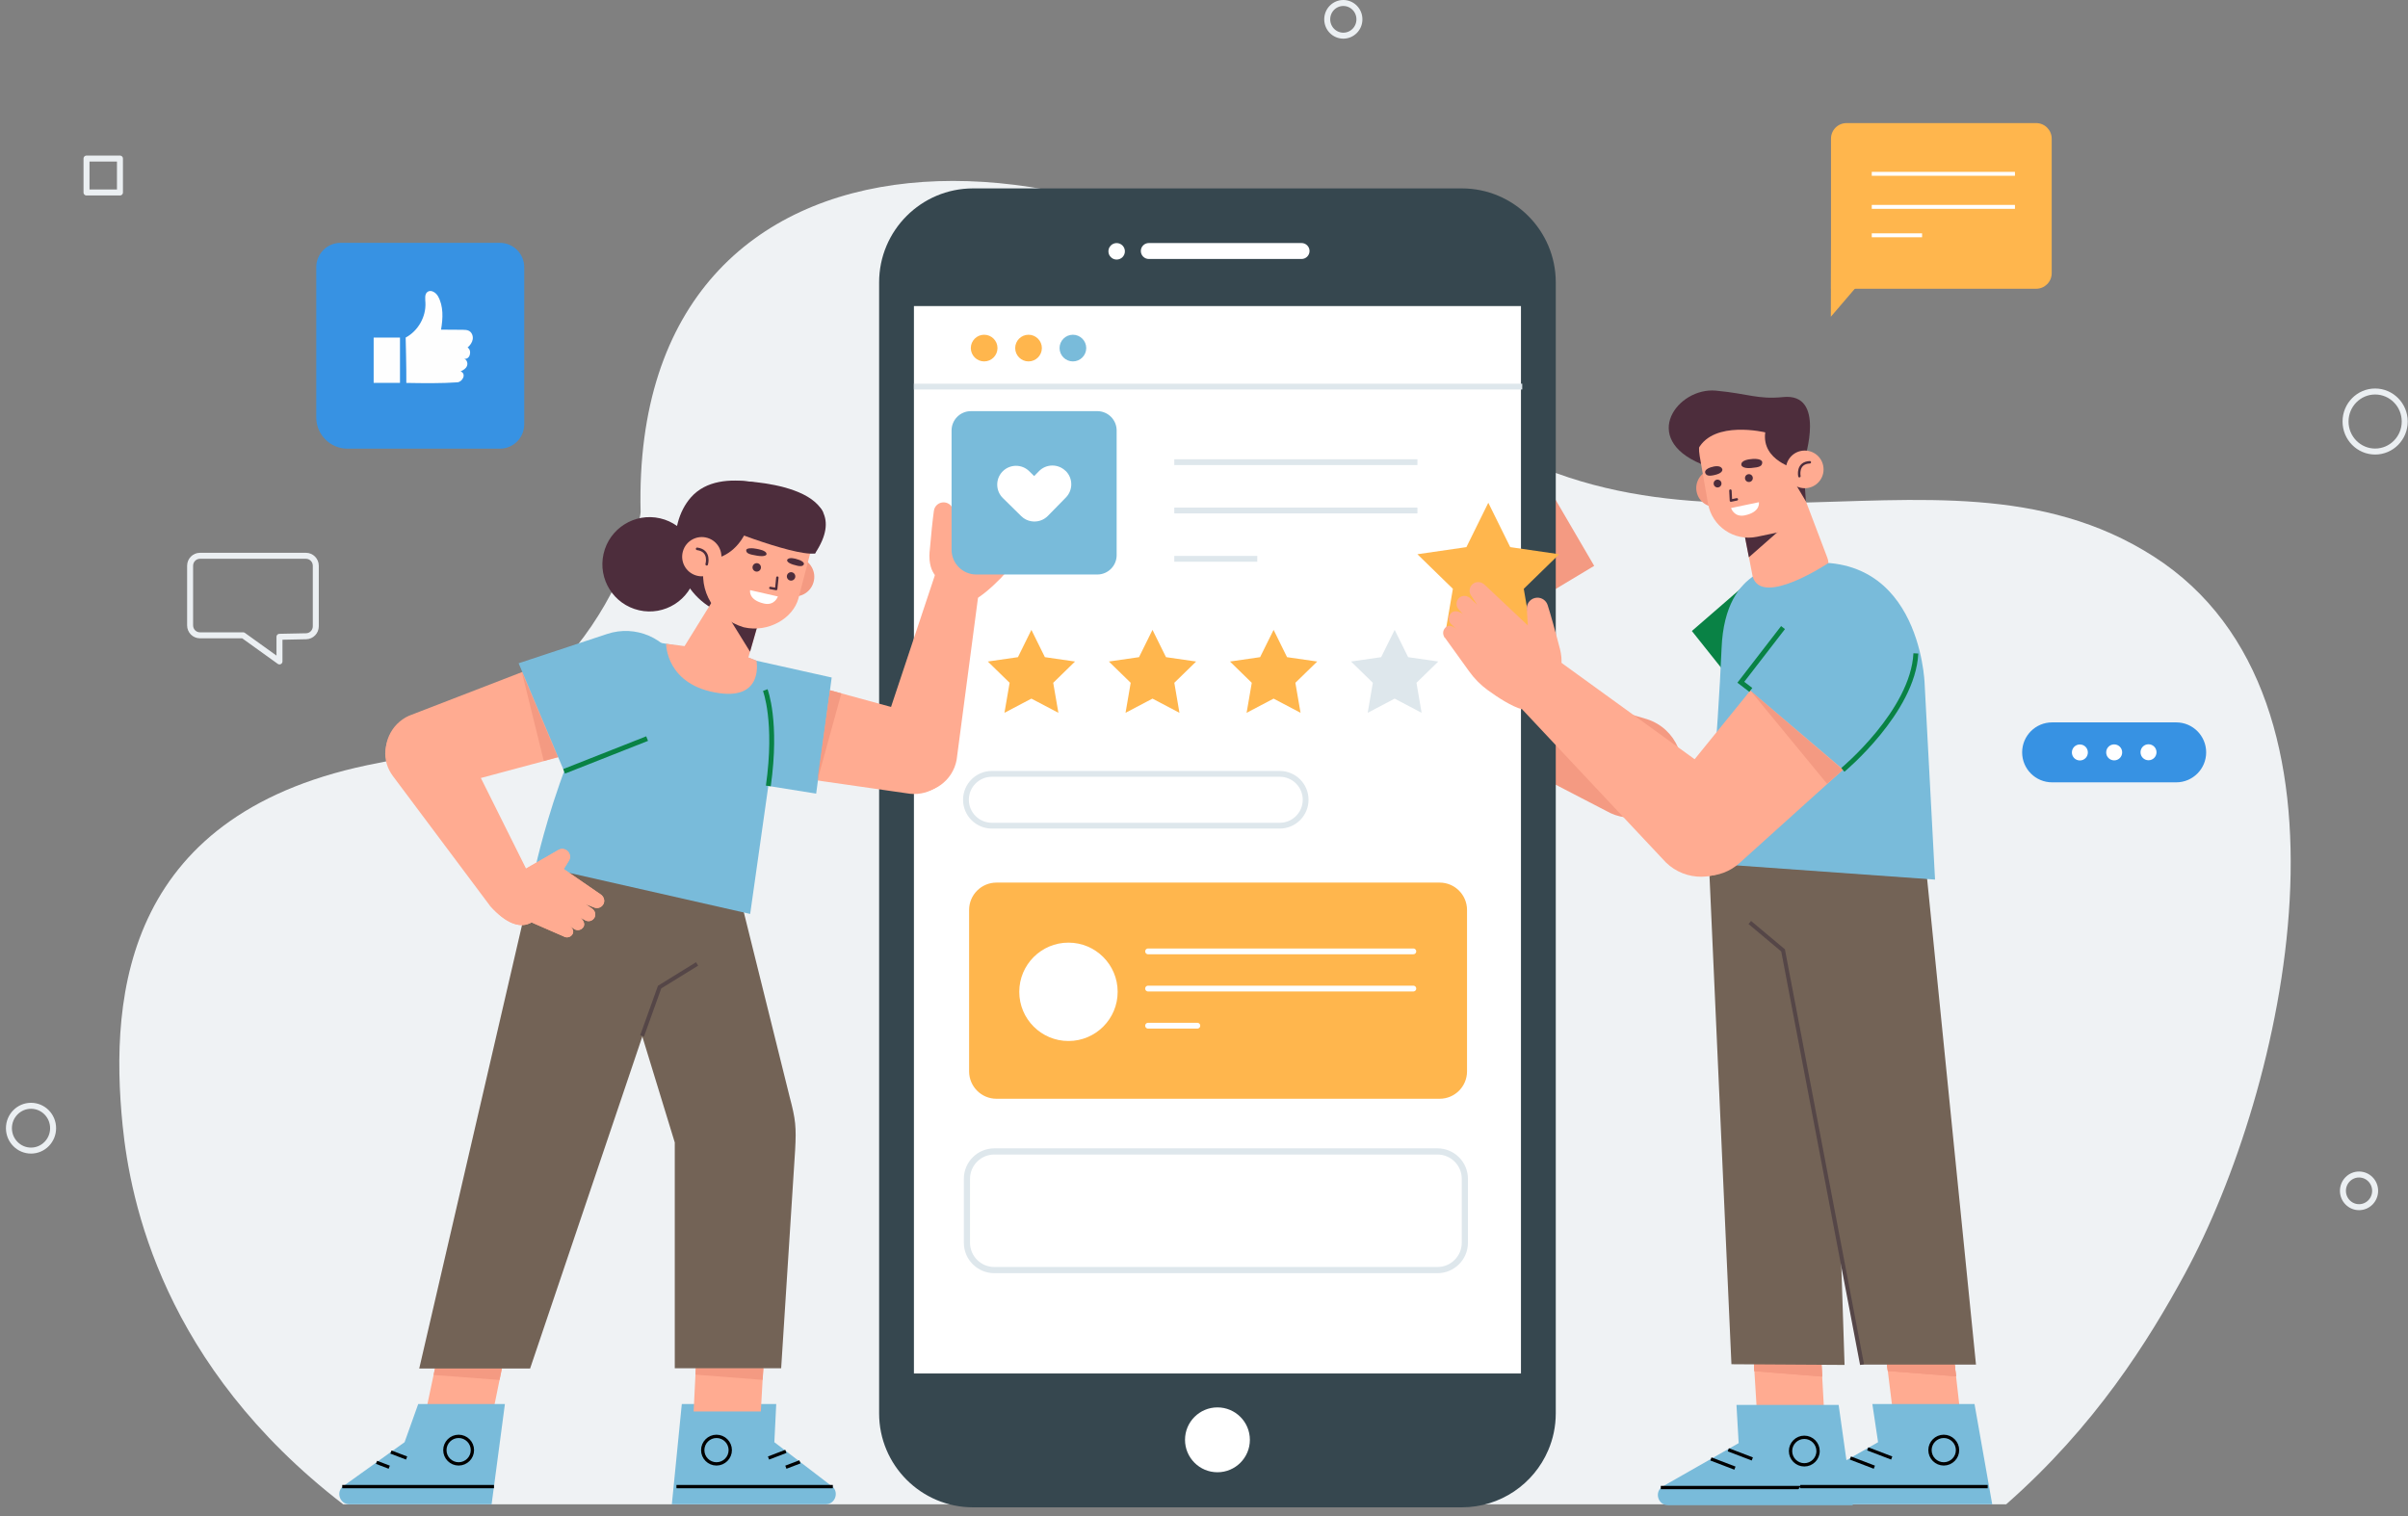 <svg width="243" height="153" viewBox="0 0 243 153" fill="none" xmlns="http://www.w3.org/2000/svg">
<rect x="0" y="0" width="243" height="153" fill="#808080" stroke="none"/>
<g clip-path="url(#clip0_9957_537)">
<path d="M220.496 128.525C230.479 110.147 239.732 70.516 217.344 56.164C194.956 41.817 166.917 62.239 141.107 37.689C112.275 10.266 63.625 9.249 64.646 51.659C64.669 52.668 60.266 72.847 38.219 76.991C12.723 81.786 11.02 100.183 12.374 113.577C13.151 121.249 16.444 137.81 34.629 151.812H202.452C211.411 143.936 216.764 135.396 220.496 128.529V128.525Z" fill="#EFF2F4"/>
<path d="M30.875 56.09H20.177C19.628 56.09 19.185 56.542 19.185 57.095V63.111C19.185 63.668 19.628 64.115 20.177 64.115H24.537L28.203 66.749V64.265L30.895 64.21C31.436 64.198 31.868 63.751 31.868 63.205V57.095C31.868 56.538 31.424 56.09 30.875 56.09Z" stroke="#EBEFF2" stroke-width="0.604" stroke-linecap="round" stroke-linejoin="round"/>
<path d="M5.359 113.856C5.359 115.104 4.359 116.116 3.13 116.116C1.902 116.116 0.901 115.104 0.901 113.856C0.901 112.608 1.898 111.595 3.13 111.595C4.363 111.595 5.359 112.608 5.359 113.856Z" stroke="#EBEFF2" stroke-width="0.604" stroke-linecap="round" stroke-linejoin="round"/>
<path d="M239.683 45.569C241.333 45.569 242.67 44.213 242.67 42.54C242.67 40.866 241.333 39.51 239.683 39.51C238.034 39.51 236.697 40.866 236.697 42.54C236.697 44.213 238.034 45.569 239.683 45.569Z" stroke="#EBEFF2" stroke-width="0.604" stroke-linecap="round" stroke-linejoin="round"/>
<path d="M137.184 1.95C137.184 2.861 136.458 3.599 135.56 3.599C134.661 3.599 133.935 2.861 133.935 1.95C133.935 1.04 134.661 0.302 135.56 0.302C136.458 0.302 137.184 1.04 137.184 1.95Z" stroke="#EBEFF2" stroke-width="0.604" stroke-linecap="round" stroke-linejoin="round"/>
<path d="M239.683 120.178C239.683 121.088 238.957 121.826 238.059 121.826C237.16 121.826 236.434 121.088 236.434 120.178C236.434 119.268 237.16 118.53 238.059 118.53C238.957 118.53 239.683 119.268 239.683 120.178Z" stroke="#EBEFF2" stroke-width="0.604" stroke-linecap="round" stroke-linejoin="round"/>
<path d="M12.105 16.003H8.73V19.425H12.105V16.003Z" stroke="#EBEFF2" stroke-width="0.604" stroke-linecap="round" stroke-linejoin="round"/>
<path d="M34.376 24.507H50.446C51.803 24.507 52.902 25.61 52.902 26.964V42.822C52.902 44.18 51.8 45.279 50.446 45.279H35.066C33.328 45.279 31.915 43.866 31.915 42.127V26.964C31.915 25.606 33.018 24.507 34.372 24.507H34.376Z" fill="#3792E3"/>
<path d="M41 38.643C42.758 38.674 44.536 38.698 46.152 38.584C46.663 38.549 47.106 37.736 46.486 37.481C46.749 37.348 47.012 37.218 47.126 36.924C47.236 36.645 47.102 36.269 46.816 36.198C47.424 36.347 47.667 35.382 47.188 35.068C47.44 34.852 47.648 34.569 47.703 34.244C47.758 33.918 47.62 33.549 47.334 33.392C47.145 33.29 46.918 33.286 46.702 33.282C45.972 33.278 45.242 33.27 44.508 33.267C44.704 32.124 44.767 30.877 44.186 29.872C44.01 29.57 43.543 29.205 43.166 29.44C42.817 29.66 42.915 30.202 42.931 30.543C43.005 31.964 42.193 33.396 40.937 34.067C40.937 34.067 41.019 37.097 41.004 38.643H41Z" fill="#FEFEFE"/>
<path d="M40.364 34.067H37.707V38.639H40.364V34.067Z" fill="#FEFEFE"/>
<path d="M186.341 12.421H205.472C206.339 12.421 207.045 13.123 207.045 13.994V27.569C207.045 28.436 206.343 29.142 205.472 29.142H184.771V13.994C184.771 13.127 185.473 12.421 186.345 12.421H186.341Z" fill="#FFB64D"/>
<path d="M184.778 24.119L184.755 31.967L191.454 24.142L184.778 24.119Z" fill="#FFB64D"/>
<path d="M188.887 20.877H203.336" stroke="white" stroke-width="0.396" stroke-miterlimit="10"/>
<path d="M188.887 17.541H203.336" stroke="white" stroke-width="0.396" stroke-miterlimit="10"/>
<path d="M188.887 23.746H193.965" stroke="white" stroke-width="0.396" stroke-miterlimit="10"/>
<path d="M219.607 78.953H207.088C205.416 78.953 204.062 77.599 204.062 75.927C204.062 74.256 205.416 72.902 207.088 72.902H219.607C221.278 72.902 222.632 74.256 222.632 75.927C222.632 77.599 221.278 78.953 219.607 78.953Z" fill="#3792E3"/>
<path d="M210.694 75.935C210.694 76.383 210.337 76.744 209.89 76.744C209.443 76.744 209.082 76.387 209.082 75.939C209.082 75.492 209.439 75.131 209.886 75.131C210.333 75.131 210.694 75.488 210.694 75.935Z" fill="white"/>
<path d="M214.156 75.927C214.156 76.375 213.799 76.736 213.351 76.736C212.904 76.736 212.543 76.379 212.543 75.931C212.543 75.484 212.9 75.123 213.347 75.123C213.795 75.123 214.156 75.48 214.156 75.927Z" fill="white"/>
<path d="M217.621 75.916C217.621 76.363 217.264 76.724 216.817 76.724C216.369 76.724 216.008 76.367 216.008 75.919C216.008 75.472 216.365 75.111 216.813 75.111C217.26 75.111 217.621 75.468 217.621 75.916Z" fill="white"/>
<path d="M154.389 46.004L140.826 57.337C138.743 59.08 138.393 62.145 140.03 64.311C141.599 66.387 144.48 66.944 146.709 65.606L160.876 57.106L154.389 46V46.004Z" fill="#F49A82"/>
<path d="M176.07 59.049L170.733 63.68L180.65 76.135L184.57 73.149C185.783 72.227 186.172 70.575 185.504 69.209L181.035 60.062C180.112 58.178 177.66 57.676 176.074 59.053L176.07 59.049Z" fill="#098245"/>
<path d="M166.212 72.58L144.327 66.097L143.707 72.305L162.531 82.065C165.047 83.215 168.022 82.143 169.23 79.655C170.584 76.869 169.156 73.53 166.209 72.58H166.212Z" fill="#F49A82"/>
<path d="M145.242 65.245C144.304 63.84 143.138 62.188 142.632 61.521C142.342 61.141 141.835 60.999 141.388 61.168C140.846 61.376 140.568 61.969 140.748 62.518L141.431 64.127L135.945 61.698C135.545 61.521 135.058 61.631 134.819 61.992C134.54 62.416 134.674 62.973 135.093 63.228L135.918 63.856L135.05 63.472C134.674 63.303 134.207 63.417 133.995 63.77C133.747 64.178 133.9 64.696 134.309 64.912L134.858 65.222C134.348 65.057 133.865 65.179 133.712 65.524C133.528 65.909 133.685 66.368 134.061 66.56L134.846 66.909C134.061 66.56 133.767 66.858 133.649 67.125C133.484 67.49 133.638 67.922 133.991 68.106L137.393 70.473C138.131 70.987 138.939 71.379 139.799 71.634C140.976 71.983 142.64 72.395 143.715 72.305L145.599 68.777C145.599 68.777 146.764 67.51 145.25 65.245H145.242Z" fill="#FFAB91"/>
<path d="M156.998 141.055V28.498C156.998 23.263 152.752 19.013 147.513 19.013H98.2C92.961 19.013 88.715 23.263 88.715 28.498V142.633C88.715 147.872 92.961 152.118 98.2 152.118H147.513C151.426 152.118 154.781 149.751 156.229 146.373C156.724 145.227 156.998 143.963 156.998 142.637V141.059V141.055Z" fill="#36474F"/>
<path d="M113.517 25.363C113.517 25.822 113.145 26.195 112.685 26.195C112.226 26.195 111.854 25.822 111.854 25.363C111.854 24.904 112.226 24.531 112.685 24.531C113.145 24.531 113.517 24.904 113.517 25.363Z" fill="white"/>
<path d="M131.346 26.136H115.931C115.487 26.136 115.126 25.775 115.126 25.331C115.126 24.888 115.487 24.527 115.931 24.527H131.346C131.789 24.527 132.15 24.888 132.15 25.331C132.15 25.775 131.789 26.136 131.346 26.136Z" fill="white"/>
<path d="M122.857 148.578C124.664 148.578 126.13 147.113 126.13 145.305C126.13 143.498 124.664 142.032 122.857 142.032C121.049 142.032 119.584 143.498 119.584 145.305C119.584 147.113 121.049 148.578 122.857 148.578Z" fill="white"/>
<path d="M153.486 30.888H92.228V138.61H153.486V30.888Z" fill="white"/>
<path d="M104.083 63.566L105.444 66.32L108.486 66.76L106.284 68.907L106.806 71.936L104.083 70.504L101.363 71.936L101.885 68.907L99.684 66.76L102.725 66.32L104.083 63.566Z" fill="#FFB64D"/>
<path d="M116.303 63.566L117.665 66.32L120.707 66.76L118.505 68.907L119.023 71.936L116.303 70.504L113.584 71.936L114.102 68.907L111.9 66.76L114.942 66.32L116.303 63.566Z" fill="#FFB64D"/>
<path d="M128.524 63.566L129.881 66.32L132.923 66.76L130.721 68.907L131.243 71.936L128.524 70.504L125.8 71.936L126.322 68.907L124.121 66.76L127.162 66.32L128.524 63.566Z" fill="#FFB64D"/>
<path d="M140.74 63.566L142.102 66.32L145.143 66.76L142.942 68.907L143.46 71.936L140.74 70.504L138.02 71.936L138.538 68.907L136.337 66.76L139.378 66.32L140.74 63.566Z" fill="#DEE7EC"/>
<path d="M129.144 83.325H100.092C98.648 83.325 97.478 82.155 97.478 80.711C97.478 79.267 98.648 78.097 100.092 78.097H129.144C130.588 78.097 131.757 79.267 131.757 80.711C131.757 82.155 130.588 83.325 129.144 83.325Z" stroke="#DEE7EC" stroke-width="0.585" stroke-miterlimit="10"/>
<path d="M145.061 116.202H100.339C98.814 116.202 97.577 117.439 97.577 118.965V125.413C97.577 126.939 98.814 128.175 100.339 128.175H145.061C146.587 128.175 147.823 126.939 147.823 125.413V118.965C147.823 117.439 146.587 116.202 145.061 116.202Z" stroke="#DEE7EC" stroke-width="0.624" stroke-miterlimit="10"/>
<path d="M100.661 35.127C100.661 35.868 100.057 36.473 99.315 36.473C98.574 36.473 97.969 35.868 97.969 35.127C97.969 34.385 98.574 33.781 99.315 33.781C100.057 33.781 100.661 34.385 100.661 35.127Z" fill="#FFB64D"/>
<path d="M105.139 35.127C105.139 35.868 104.535 36.473 103.793 36.473C103.051 36.473 102.447 35.868 102.447 35.127C102.447 34.385 103.051 33.781 103.793 33.781C104.535 33.781 105.139 34.385 105.139 35.127Z" fill="#FFB64D"/>
<path d="M109.616 35.127C109.616 35.868 109.012 36.473 108.27 36.473C107.529 36.473 106.924 35.868 106.924 35.127C106.924 34.385 107.529 33.781 108.27 33.781C109.012 33.781 109.616 34.385 109.616 35.127Z" fill="#79BBDA"/>
<path d="M92.228 39.015H153.615" stroke="#DEE7EC" stroke-width="0.585" stroke-miterlimit="10"/>
<path d="M118.501 46.64H143.036" stroke="#DEE7EC" stroke-width="0.585" stroke-miterlimit="10"/>
<path d="M118.501 51.518H143.036" stroke="#DEE7EC" stroke-width="0.585" stroke-miterlimit="10"/>
<path d="M118.501 56.396H126.876" stroke="#DEE7EC" stroke-width="0.585" stroke-miterlimit="10"/>
<path d="M145.28 89.07H100.559C99.033 89.07 97.796 90.307 97.796 91.832V108.122C97.796 109.648 99.033 110.885 100.559 110.885H145.28C146.806 110.885 148.043 109.648 148.043 108.122V91.832C148.043 90.307 146.806 89.07 145.28 89.07Z" fill="#FFB64D"/>
<path d="M107.823 105.057C110.564 105.057 112.787 102.835 112.787 100.093C112.787 97.352 110.564 95.129 107.823 95.129C105.081 95.129 102.858 97.352 102.858 100.093C102.858 102.835 105.081 105.057 107.823 105.057Z" fill="white"/>
<path d="M115.856 96.012H142.624" stroke="#FDFEFF" stroke-width="0.585" stroke-linecap="round" stroke-linejoin="round"/>
<path d="M115.856 99.764H142.624" stroke="#FDFEFF" stroke-width="0.585" stroke-linecap="round" stroke-linejoin="round"/>
<path d="M115.856 103.511H120.828" stroke="#FDFEFF" stroke-width="0.585" stroke-linecap="round" stroke-linejoin="round"/>
<path d="M176.938 136.691L177.299 142.534H184.084L183.742 136.381L176.938 136.691Z" fill="#FFAB91"/>
<path d="M177.039 138.379L183.883 138.924L183.817 137.731L176.996 137.692L177.039 138.379Z" fill="#F49A82"/>
<path d="M177.039 138.379L183.883 138.924L183.817 137.731L176.996 137.692L177.039 138.379Z" fill="#F49A82"/>
<path d="M175.235 141.785H185.544L186.972 151.902H168.324C167.276 151.902 166.907 150.513 167.818 149.991L175.455 145.639L175.235 141.785Z" fill="#79BBDA"/>
<path d="M167.598 150.12H186.513" stroke="black" stroke-width="0.334" stroke-miterlimit="10"/>
<path d="M172.656 147.236L175.078 148.162" stroke="black" stroke-width="0.334" stroke-miterlimit="10"/>
<path d="M174.411 146.31L176.832 147.236" stroke="black" stroke-width="0.334" stroke-miterlimit="10"/>
<path d="M183.468 146.44C183.468 147.209 182.844 147.829 182.079 147.829C181.313 147.829 180.689 147.205 180.689 146.44C180.689 145.674 181.313 145.05 182.079 145.05C182.844 145.05 183.468 145.674 183.468 146.44Z" stroke="black" stroke-width="0.334" stroke-miterlimit="10"/>
<path d="M172.437 86.719L174.725 137.676L186.141 137.747L184.524 88.061L172.437 86.719Z" fill="#736356"/>
<path d="M190.288 136.597L191.01 142.44H197.795L197.097 136.287L190.288 136.597Z" fill="#FFAB91"/>
<path d="M190.508 138.363L197.391 138.897L197.258 137.711H190.426L190.508 138.363Z" fill="#F49A82"/>
<path d="M190.508 138.363L197.391 138.897L197.258 137.711H190.426L190.508 138.363Z" fill="#F49A82"/>
<path d="M188.946 141.691H199.255L201.041 151.808H182.392C181.345 151.808 180.976 150.418 181.886 149.896L189.523 145.544L188.946 141.691Z" fill="#79BBDA"/>
<path d="M181.671 150.026H200.586" stroke="black" stroke-width="0.334" stroke-miterlimit="10"/>
<path d="M186.729 147.142L189.147 148.068" stroke="black" stroke-width="0.334" stroke-miterlimit="10"/>
<path d="M188.479 146.216L190.9 147.142" stroke="black" stroke-width="0.334" stroke-miterlimit="10"/>
<path d="M197.541 146.345C197.541 147.114 196.917 147.734 196.151 147.734C195.386 147.734 194.762 147.11 194.762 146.345C194.762 145.58 195.386 144.956 196.151 144.956C196.917 144.956 197.541 145.58 197.541 146.345Z" stroke="black" stroke-width="0.334" stroke-miterlimit="10"/>
<path d="M194.22 86.186L199.404 137.712H187.792L178.641 85.444L194.22 86.186Z" fill="#736356"/>
<path d="M187.906 137.712L179.936 95.91L176.577 93.096" stroke="#554647" stroke-width="0.404" stroke-miterlimit="10"/>
<path d="M180.218 57.157C180.218 57.157 174.084 56.769 173.731 65.414C173.374 74.059 172.197 87.119 172.197 87.119L195.272 88.768L194.22 68.969C194.22 68.969 193.769 54.261 180.218 57.153V57.157Z" fill="#79BBDA"/>
<path d="M150.19 50.737L152.403 55.215L157.348 55.933L153.769 59.422L154.613 64.347L150.19 62.019L145.771 64.347L146.615 59.422L143.036 55.933L147.981 55.215L150.19 50.737Z" fill="#FFB64D"/>
<path d="M174.748 79.326L156.257 65.94L153.612 71.591L168.128 87.053C170.121 88.972 173.28 88.952 175.246 87.006C177.448 84.828 177.213 81.202 174.744 79.33L174.748 79.326Z" fill="#FFAB91"/>
<path d="M157.406 65.441C156.986 63.805 156.437 61.858 156.178 61.062C156.029 60.607 155.601 60.304 155.122 60.316C154.545 60.332 154.082 60.799 154.071 61.376L154.18 63.118L149.813 59.006C149.495 58.707 149 58.648 148.651 58.911C148.247 59.218 148.188 59.786 148.498 60.167L149.067 61.031L148.376 60.379C148.074 60.096 147.599 60.045 147.282 60.308C146.913 60.611 146.885 61.152 147.199 61.49L147.615 61.965C147.187 61.639 146.697 61.592 146.434 61.87C146.136 62.172 146.128 62.655 146.418 62.965L147.042 63.554C146.418 62.965 146.041 63.15 145.841 63.358C145.567 63.648 145.563 64.103 145.841 64.398L148.263 67.761C148.788 68.491 149.42 69.13 150.146 69.656C151.139 70.378 152.571 71.316 153.619 71.587L156.566 68.883C156.566 68.883 158.085 68.075 157.41 65.438L157.406 65.441Z" fill="#FFAB91"/>
<path d="M179.316 66.379L168.186 80.107C166.475 82.214 166.723 85.295 168.744 87.104C170.682 88.838 173.618 88.834 175.548 87.092L187.82 76.029L179.32 66.376L179.316 66.379Z" fill="#FFAB91"/>
<path d="M176.632 69.688L184.371 79.094L185.968 77.697L176.632 69.688Z" fill="#F49A82"/>
<path d="M179.752 63.071L175.404 68.64L187.526 78.961L190.799 75.276C191.811 74.138 191.878 72.442 190.956 71.23L184.814 63.11C183.551 61.439 181.043 61.419 179.752 63.071Z" fill="#79BBDA"/>
<path d="M176.682 69.625L175.674 68.852L179.932 63.334" stroke="#098245" stroke-width="0.494" stroke-miterlimit="10"/>
<path d="M185.968 77.697C185.968 77.697 193.035 71.819 193.338 65.94" stroke="#098245" stroke-width="0.494" stroke-miterlimit="10"/>
<path d="M184.516 56.816C184.504 56.635 184.468 56.455 184.402 56.286L181.965 49.866L175.623 51.758L176.871 58.197C177.801 61.301 184.492 56.832 184.516 56.816Z" fill="#FFAB91"/>
<path d="M182.117 46.295C182.117 46.295 184.272 39.639 179.951 40.071C177.373 40.33 176.459 39.73 173.15 39.423C169.324 39.07 165.463 44.219 171.659 46.821L179.374 43.006L182.113 46.291L182.117 46.295Z" fill="#4D2D3C"/>
<path d="M174.936 48.869C175.152 49.898 174.493 50.906 173.464 51.118C172.436 51.334 171.428 50.675 171.216 49.646C171 48.618 171.659 47.61 172.687 47.398C173.716 47.186 174.724 47.841 174.936 48.869Z" fill="#F49A82"/>
<path d="M176.486 56.239L180.874 52.382L175.925 53.351L176.486 56.239Z" fill="#4D2D3C"/>
<path d="M179.277 53.759L177.299 54.171C175.003 54.65 172.766 53.135 172.362 50.824L171.522 46.02C171.091 43.556 172.692 41.193 175.145 40.683C177.652 40.161 180.548 41.676 181.074 44.184L181.969 49.866C182.251 51.671 181.07 53.386 179.281 53.759H179.277Z" fill="#FFAB91"/>
<path d="M180.619 47.884L182.24 50.596L182.004 47.319L180.619 47.884Z" fill="#4D2D3C"/>
<path d="M174.623 49.513L174.674 50.518L175.27 50.392" stroke="#4D2D3C" stroke-width="0.247" stroke-linecap="round" stroke-linejoin="round"/>
<path d="M176.675 46.338C176.675 46.338 175.639 46.397 175.729 46.939C175.729 46.939 175.796 47.303 176.699 47.233C177.597 47.158 177.813 47.037 177.833 46.68C177.852 46.322 177.158 46.264 176.679 46.338H176.675Z" fill="#4D2D3C"/>
<path d="M172.825 47.111C172.825 47.111 173.642 46.86 173.806 47.358C173.806 47.358 173.908 47.696 173.19 47.896C172.472 48.096 172.209 48.01 172.088 47.747C171.95 47.445 172.429 47.19 172.825 47.115V47.111Z" fill="#4D2D3C"/>
<path d="M174.682 51.271L177.495 50.682C177.495 50.682 177.707 51.663 176.075 52.009C174.992 52.236 174.686 51.271 174.686 51.271H174.682Z" fill="white"/>
<path d="M173.716 48.736C173.751 48.952 173.602 49.156 173.386 49.187C173.17 49.222 172.966 49.073 172.935 48.857C172.9 48.642 173.049 48.438 173.265 48.406C173.48 48.375 173.684 48.52 173.716 48.736Z" fill="#4D2D3C"/>
<path d="M176.879 48.186C176.914 48.402 176.765 48.606 176.549 48.638C176.333 48.673 176.129 48.524 176.098 48.308C176.063 48.092 176.212 47.888 176.428 47.857C176.643 47.821 176.847 47.971 176.879 48.186Z" fill="#4D2D3C"/>
<path d="M181.262 47.319C181.262 47.319 177.746 46.515 178.138 43.634C178.138 43.634 172.954 42.378 171.373 45.306L169.995 40.577L176.816 40.263L181.737 41.017L182.117 46.295L181.262 47.319Z" fill="#4D2D3C"/>
<path d="M183.982 46.982C184.198 48.01 183.538 49.018 182.51 49.23C181.482 49.442 180.474 48.787 180.262 47.759C180.046 46.73 180.705 45.722 181.733 45.51C182.761 45.298 183.77 45.953 183.982 46.982Z" fill="#FFAB91"/>
<path d="M181.584 48.057C181.584 48.057 181.302 46.707 182.636 46.652" stroke="#4D2D3C" stroke-width="0.247" stroke-linecap="round" stroke-linejoin="round"/>
<path d="M78.332 141.691H68.803L67.799 151.808H83.32C84.367 151.808 84.736 150.419 83.826 149.897L78.143 145.545L78.332 141.691Z" fill="#79BBDA"/>
<path d="M84.045 150.026H68.262" stroke="black" stroke-width="0.334" stroke-miterlimit="10"/>
<path d="M80.725 147.526L79.305 148.068" stroke="black" stroke-width="0.334" stroke-miterlimit="10"/>
<path d="M79.305 146.471L77.555 147.142" stroke="black" stroke-width="0.334" stroke-miterlimit="10"/>
<path d="M70.915 146.345C70.915 147.114 71.539 147.734 72.304 147.734C73.07 147.734 73.693 147.11 73.693 146.345C73.693 145.58 73.07 144.956 72.304 144.956C71.539 144.956 70.915 145.58 70.915 146.345Z" stroke="black" stroke-width="0.334" stroke-miterlimit="10"/>
<path d="M77.107 136.597L76.778 142.44H69.997L70.303 136.287L77.107 136.597Z" fill="#FFAB91"/>
<path d="M70.181 138.728L76.958 139.254L77.045 138.084H70.213L70.181 138.728Z" fill="#F49A82"/>
<path d="M73.886 87.328L79.69 110.709C80.29 112.977 80.369 113.73 80.239 116.073L78.83 138.081H68.094V115.3L60.394 90.157L73.886 87.324V87.328Z" fill="#736356"/>
<path d="M44.21 136.597L42.977 142.44H49.763L51.018 136.287L44.21 136.597Z" fill="#FFAB91"/>
<path d="M43.759 138.76L50.41 139.262L50.646 138.108H43.896L43.759 138.76Z" fill="#F49A82"/>
<path d="M42.205 141.691H50.952L49.61 151.808H35.263C34.215 151.808 33.846 150.419 34.756 149.897L40.827 145.545L42.205 141.691Z" fill="#79BBDA"/>
<path d="M34.537 150.026H49.849" stroke="black" stroke-width="0.334" stroke-miterlimit="10"/>
<path d="M37.998 147.577L39.281 148.068" stroke="black" stroke-width="0.334" stroke-miterlimit="10"/>
<path d="M39.45 146.538L41.032 147.142" stroke="black" stroke-width="0.334" stroke-miterlimit="10"/>
<path d="M47.672 146.345C47.672 147.114 47.047 147.734 46.282 147.734C45.517 147.734 44.893 147.11 44.893 146.345C44.893 145.58 45.517 144.956 46.282 144.956C47.047 144.956 47.672 145.58 47.672 146.345Z" stroke="black" stroke-width="0.334" stroke-miterlimit="10"/>
<path d="M54.076 87.327L42.307 138.108H53.495L70.66 87.327H54.076Z" fill="#736356"/>
<path d="M64.797 104.536L66.563 99.615L70.346 97.279" stroke="#554647" stroke-width="0.404" stroke-miterlimit="10"/>
<path d="M88.771 74.785L94.437 57.77L98.715 60.163L96.537 76.681C96.144 78.82 94.12 80.256 91.969 79.914C89.567 79.534 88.056 77.112 88.771 74.785Z" fill="#FFAB91"/>
<path d="M93.813 55.666C93.939 54.132 94.135 52.295 94.245 51.538C94.308 51.106 94.649 50.769 95.081 50.706C95.603 50.631 96.093 50.981 96.191 51.499L96.36 53.084L99.66 48.712C99.9 48.395 100.339 48.265 100.692 48.45C101.105 48.665 101.246 49.168 101.022 49.556L100.641 50.419L101.163 49.725C101.391 49.423 101.811 49.305 102.137 49.493C102.517 49.709 102.623 50.192 102.392 50.545L102.09 51.036C102.423 50.678 102.863 50.561 103.137 50.769C103.451 50.992 103.534 51.428 103.322 51.75L102.851 52.378C103.322 51.75 103.691 51.86 103.903 52.017C104.197 52.236 104.267 52.645 104.063 52.951L102.4 56.349C102.038 57.083 101.568 57.758 100.995 58.343C100.21 59.143 99.064 60.207 98.165 60.615L95.096 58.633C95.096 58.633 93.605 58.139 93.809 55.658L93.813 55.666Z" fill="#FFAB91"/>
<path d="M79.921 68.613L93.315 72.27C95.371 72.831 96.627 74.911 96.168 76.991C95.728 78.988 93.853 80.331 91.82 80.103L76.562 77.913L79.921 68.609V68.613Z" fill="#FFAB91"/>
<path d="M75.302 66.293L76.342 66.678L83.928 68.373L82.362 80.091L74.309 78.804C73.144 78.541 72.323 77.489 72.355 76.292L72.555 68.295C72.598 66.647 73.721 65.83 75.302 66.293Z" fill="#79BBDA"/>
<path d="M83.755 69.66L84.905 69.974L82.483 78.769" fill="#F49A82"/>
<path d="M97.976 41.492H110.734C111.809 41.492 112.685 42.367 112.685 43.442V56.027C112.685 57.103 111.809 57.978 110.734 57.978H98.526C97.144 57.978 96.026 56.859 96.026 55.478V43.442C96.026 42.367 96.901 41.492 97.976 41.492Z" fill="#79BBDA"/>
<path d="M107.529 47.523C106.779 46.789 105.578 46.801 104.845 47.551L104.362 48.045L103.864 47.555C103.118 46.817 101.913 46.829 101.179 47.574C100.445 48.32 100.453 49.525 101.199 50.259L103.047 52.08C103.047 52.08 103.055 52.087 103.059 52.091C103.353 52.382 103.718 52.554 104.099 52.609C104.684 52.7 105.3 52.515 105.747 52.06L107.564 50.204C108.298 49.454 108.286 48.253 107.537 47.519L107.529 47.523Z" fill="white"/>
<path d="M78.304 73.887L75.703 92.233L54.076 87.327C54.076 87.327 58.412 67.698 65.994 64.77L67.222 64.967L73.03 65.999C76.24 66.788 78.277 70.582 78.304 73.887Z" fill="#79BBDA"/>
<path d="M77.225 69.641C77.225 69.641 78.457 72.811 77.535 79.318" stroke="#098245" stroke-width="0.494" stroke-miterlimit="10"/>
<path d="M59.888 75.468L43.963 79.738C41.906 80.295 39.772 79.141 39.112 77.112C38.48 75.17 39.414 73.062 41.282 72.227L58.067 65.744L59.888 75.464V75.468Z" fill="#FFAB91"/>
<path d="M52.655 67.792L54.876 76.795L56.281 76.398L52.655 67.792Z" fill="#F49A82"/>
<path d="M46.788 75.028L53.326 88.14L49.441 91.405L39.654 78.325C39.093 77.571 38.791 76.638 38.897 75.704C39.069 74.204 40.007 72.788 41.428 72.231C43.692 71.34 46.223 72.662 46.784 75.028H46.788Z" fill="#FFAB91"/>
<path d="M56.713 87.575C54.468 88.167 52.317 89.144 50.308 90.408C50.767 90.942 51.325 91.475 51.788 91.891C52.353 92.398 52.992 92.806 53.687 93.108L56.889 94.505C57.18 94.678 57.556 94.595 57.745 94.317C57.882 94.113 57.968 93.771 57.372 93.359L57.968 93.771C58.274 93.956 58.675 93.861 58.867 93.563C59.047 93.3 58.922 92.9 58.577 92.606L59.04 92.865C59.373 93.065 59.817 92.947 60.001 92.586C60.158 92.276 60.036 91.891 59.746 91.695L59.087 91.244L59.899 91.558C60.268 91.746 60.727 91.597 60.908 91.209C61.065 90.875 60.927 90.475 60.621 90.267L56.709 87.575H56.713Z" fill="#FFAB91"/>
<path d="M54.397 92.366C54.397 92.366 52.796 95.145 49.445 91.401L52.938 87.743L56.348 85.777C56.666 85.593 57.066 85.656 57.313 85.923C57.552 86.182 57.592 86.57 57.407 86.868L56.803 87.85" fill="#FFAB91"/>
<path d="M56.713 87.575C54.468 88.167 52.317 89.144 50.308 90.408C50.767 90.942 51.325 91.475 51.788 91.891C52.353 92.398 52.992 92.806 53.687 93.108L56.889 94.505C57.18 94.678 57.556 94.595 57.745 94.317C57.882 94.113 57.968 93.771 57.372 93.359L57.968 93.771C58.274 93.956 58.675 93.861 58.867 93.563C59.047 93.3 58.922 92.9 58.577 92.606L59.04 92.865C59.373 93.065 59.817 92.947 60.001 92.586C60.158 92.276 60.036 91.891 59.746 91.695L59.087 91.244L59.899 91.558C60.268 91.746 60.727 91.597 60.908 91.209C61.065 90.875 60.927 90.475 60.621 90.267L56.709 87.575H56.713Z" fill="#FFAB91"/>
<path d="M54.397 92.366C54.397 92.366 52.796 95.145 49.445 91.401L52.938 87.743L56.348 85.777C56.666 85.593 57.066 85.656 57.313 85.923C57.552 86.182 57.592 86.57 57.407 86.868L56.803 87.85" fill="#FFAB91"/>
<path d="M52.337 66.936L57.074 78.183L65.217 75.134C68.458 73.922 69.969 70.194 68.494 67.066C67.218 64.362 64.122 63.036 61.281 63.974L52.337 66.936Z" fill="#79BBDA"/>
<path d="M56.928 77.842L65.303 74.538" stroke="#098245" stroke-width="0.494" stroke-miterlimit="10"/>
<path d="M79.894 49.768C79.509 49.647 72.791 46.719 69.726 50.192C67.218 53.037 67.646 58.61 71.456 61.145C75.086 63.558 76.711 50.404 76.711 50.404L79.894 49.768Z" fill="#4D2D3C"/>
<path d="M75.522 66.348L76.495 62.918L72.571 59.571L69.082 65.206L67.222 64.967C67.222 64.967 67.175 69.201 72.606 69.954C77.096 70.579 76.342 66.674 76.342 66.674L75.526 66.348H75.522Z" fill="#FFAB91"/>
<path d="M70.189 58.005C69.604 60.568 67.053 62.173 64.491 61.588C61.928 61.004 60.323 58.453 60.908 55.89C61.492 53.328 64.043 51.722 66.606 52.307C69.168 52.892 70.773 55.443 70.189 58.005Z" fill="#4D2D3C"/>
<path d="M78.297 57.64C77.979 58.688 78.572 59.795 79.619 60.109C80.667 60.426 81.774 59.834 82.088 58.786C82.406 57.738 81.813 56.632 80.765 56.318C79.717 56 78.611 56.593 78.297 57.64Z" fill="#F49A82"/>
<path d="M75.691 65.771L72.143 60.042L76.632 62.498L75.691 65.771Z" fill="#4D2D3C"/>
<path d="M75.063 63.307C77.543 63.88 80.039 62.392 80.577 60.383L81.813 55.635C82.484 53.115 81.04 50.517 78.544 49.764C75.989 48.991 72.846 50.302 72.073 52.856L71.119 56.687C70.381 59.649 72.143 62.424 75.067 63.311L75.063 63.307Z" fill="#FFAB91"/>
<path d="M78.446 58.292L78.328 59.446L77.739 59.336" stroke="#4D2D3C" stroke-width="0.243" stroke-linecap="round" stroke-linejoin="round"/>
<path d="M76.421 55.403C76.421 55.403 77.429 55.548 77.347 55.953C77.347 55.953 77.284 56.227 76.409 56.082C75.534 55.941 75.322 55.823 75.302 55.548C75.283 55.274 75.957 55.297 76.421 55.399V55.403Z" fill="#4D2D3C"/>
<path d="M80.384 56.42C80.384 56.42 79.587 56.149 79.434 56.514C79.434 56.514 79.336 56.761 80.039 56.981C80.741 57.201 80.996 57.166 81.11 56.973C81.24 56.757 80.773 56.514 80.384 56.42Z" fill="#4D2D3C"/>
<path d="M79.419 58.06C79.36 58.288 79.493 58.519 79.721 58.582C79.948 58.641 80.18 58.508 80.243 58.28C80.302 58.052 80.168 57.821 79.941 57.758C79.713 57.699 79.481 57.833 79.419 58.06Z" fill="#4D2D3C"/>
<path d="M75.953 57.15C75.894 57.377 76.028 57.609 76.255 57.672C76.483 57.734 76.715 57.597 76.777 57.37C76.836 57.142 76.703 56.91 76.475 56.848C76.248 56.789 76.016 56.922 75.953 57.15Z" fill="#4D2D3C"/>
<path d="M78.501 60.195L75.699 59.555C75.699 59.555 75.467 60.533 77.096 60.909C78.175 61.157 78.501 60.195 78.501 60.195Z" fill="white"/>
<path d="M75.503 53.147C74.439 55.988 72.285 56.337 72.285 56.337L70.366 52.692C70.366 52.692 76.052 51.679 75.503 53.151V53.147Z" fill="#4D2D3C"/>
<path d="M68.925 55.607C68.607 56.655 69.2 57.762 70.248 58.076C71.296 58.394 72.402 57.801 72.716 56.753C73.034 55.705 72.441 54.599 71.394 54.285C70.346 53.967 69.239 54.559 68.925 55.607Z" fill="#FFAB91"/>
<path d="M71.316 56.946C71.316 56.946 71.731 55.572 70.35 55.388" stroke="#4D2D3C" stroke-width="0.259" stroke-linecap="round" stroke-linejoin="round"/>
<path d="M80.871 50.282C77.912 49.552 75.746 48.242 72.151 50.357L71.61 52.723C71.61 52.723 79.902 56.137 82.245 55.859L82.986 53.806C83.289 53.159 82.916 52.574 82.668 51.903L83.073 51.746C82.763 50.91 81.731 50.498 80.867 50.286L80.871 50.282Z" fill="#4D2D3C"/>
<path d="M74.419 48.532C74.419 48.532 87.043 48.657 82.244 55.858L76.338 51.632L74.419 48.532Z" fill="#4D2D3C"/>
</g>
<defs>
<clipPath id="clip0_9957_537">
<rect width="242.377" height="152.118" fill="white" transform="translate(0.626)"/>
</clipPath>
</defs>
</svg>

